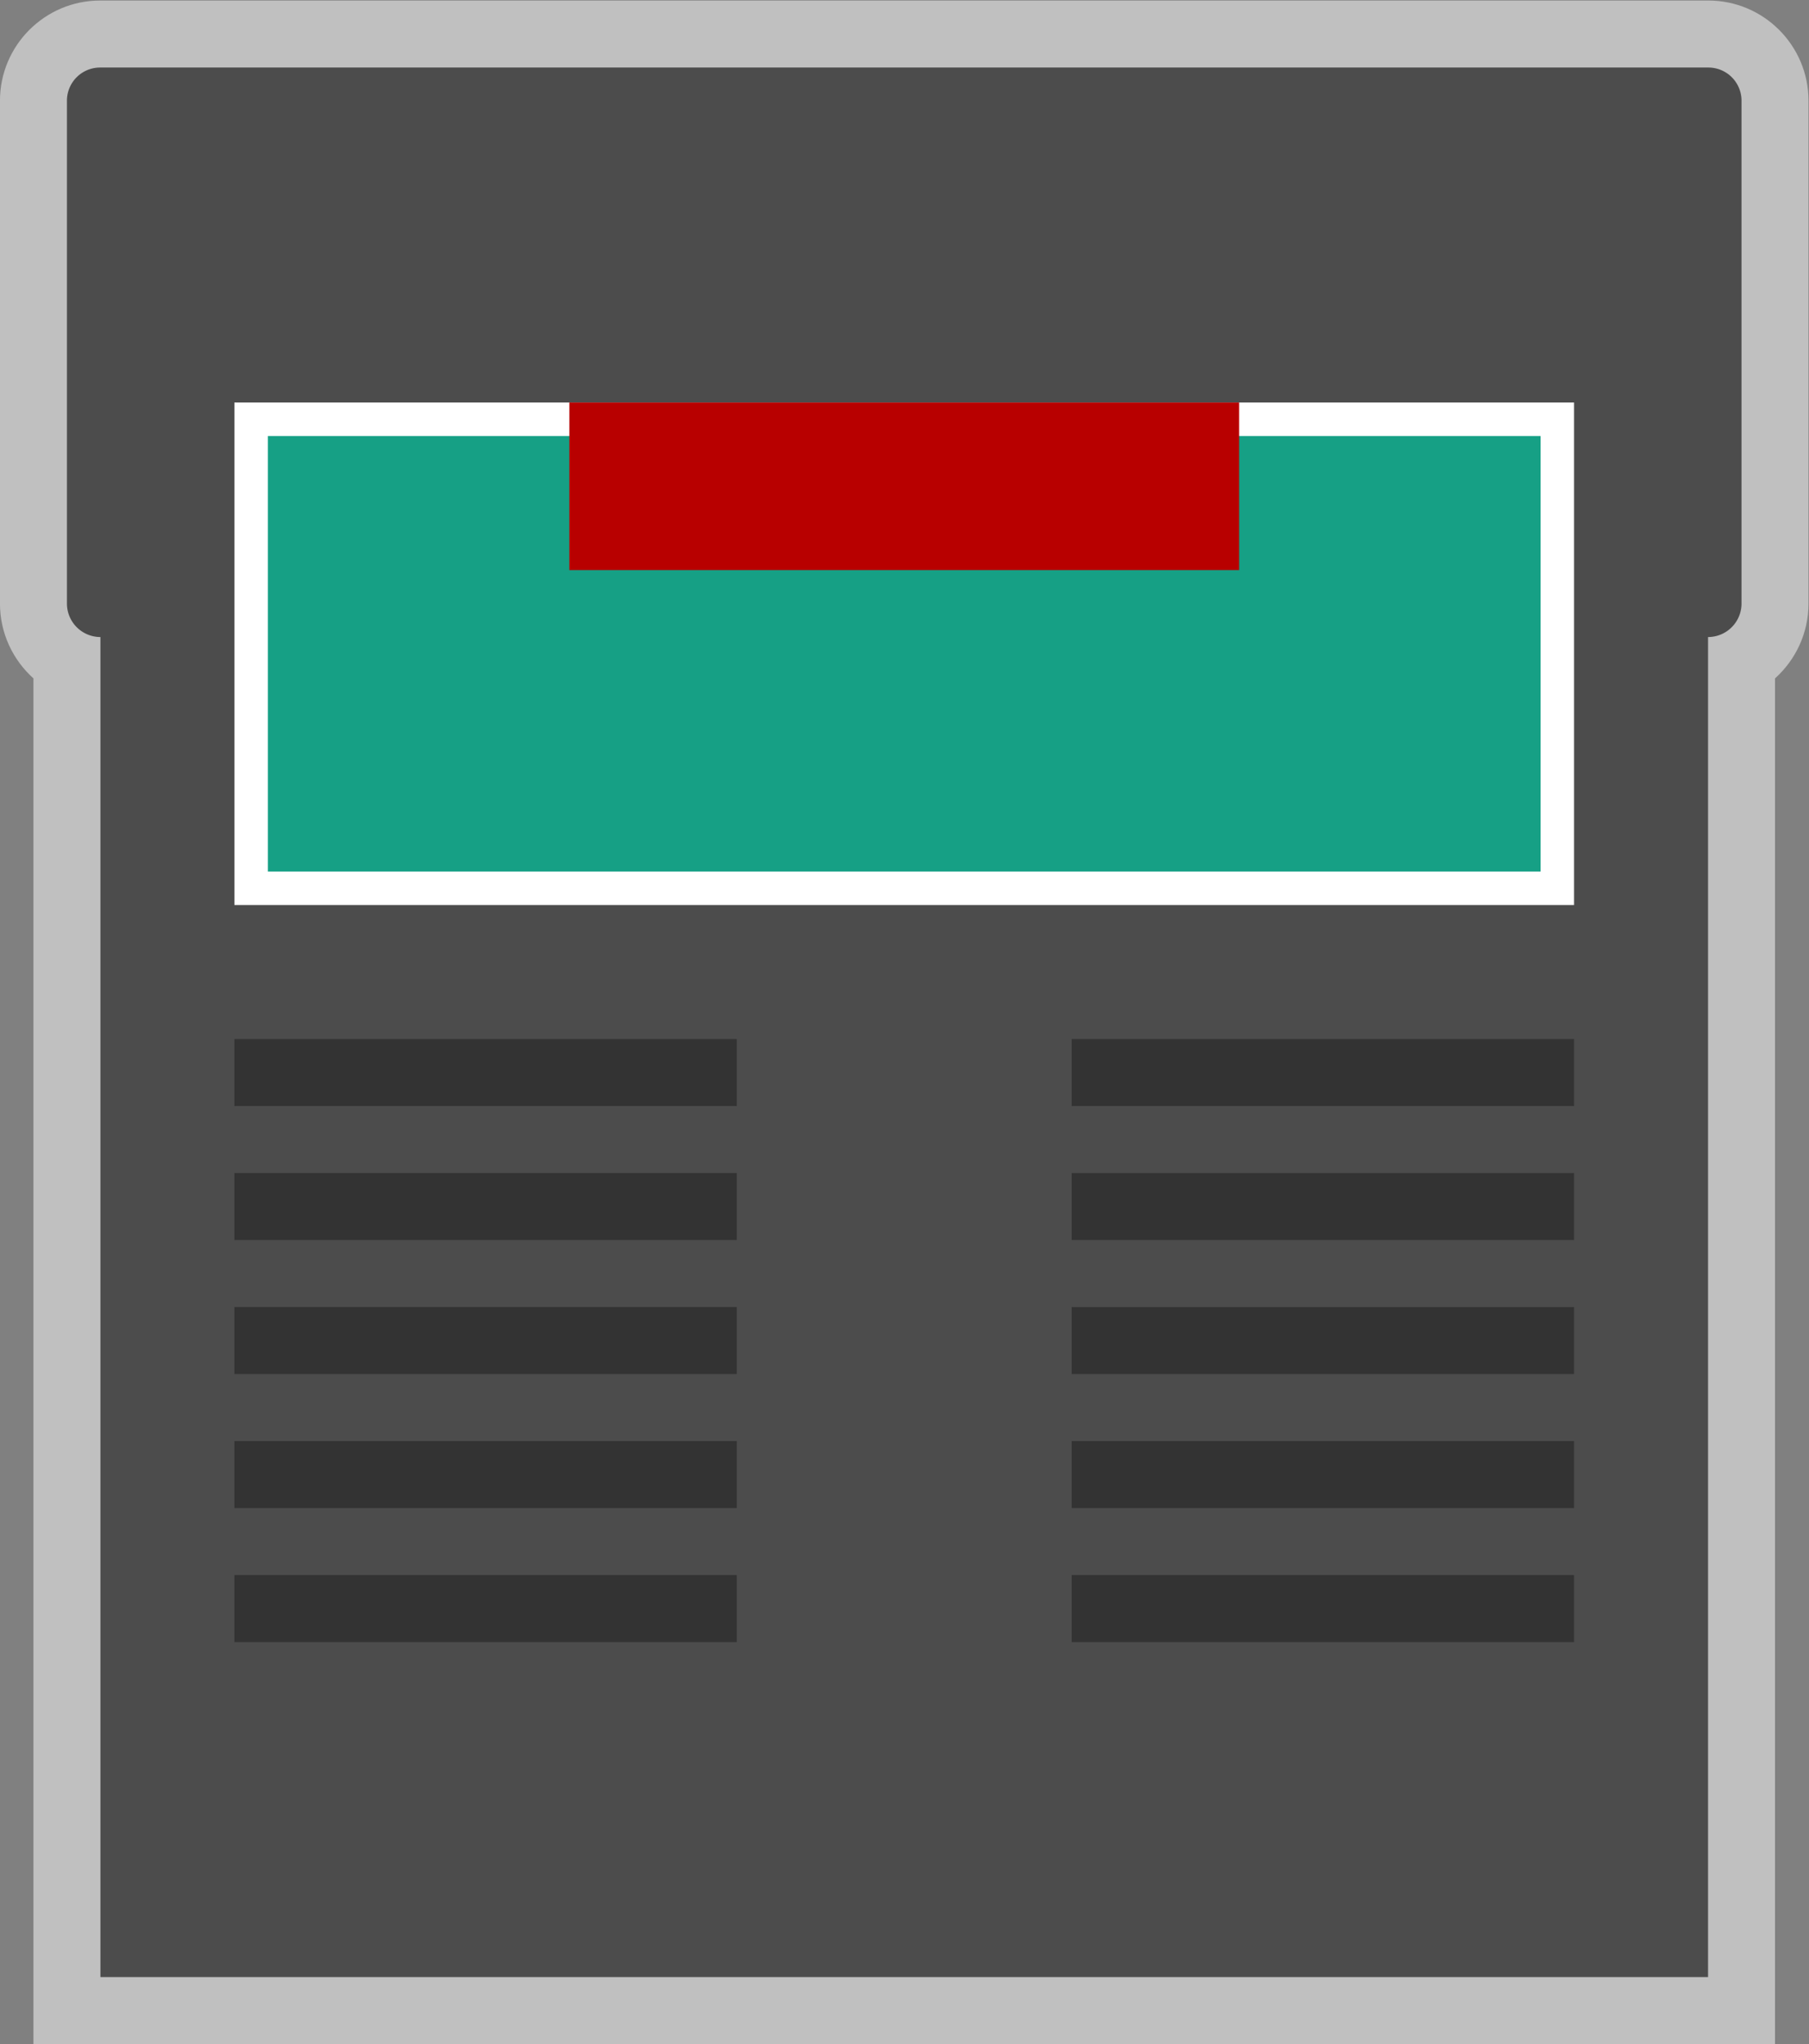<svg xmlns="http://www.w3.org/2000/svg" xml:space="preserve" width="288" height="325.333"><rect width="100%" height="100%" fill="#808080" stroke="none"/><defs><clipPath id="a" clipPathUnits="userSpaceOnUse"><path d="M0 256h256V0H0Z"/></clipPath><clipPath id="b" clipPathUnits="userSpaceOnUse"><path d="M20 252h216V8H20Z"/></clipPath><clipPath id="c" clipPathUnits="userSpaceOnUse"><path d="M0 256h256V0H0Z"/></clipPath></defs><g clip-path="url(#a)" transform="matrix(1.333 0 0 -1.333 -26.667 336)"><g clip-path="url(#b)" style="opacity:.5"><path d="M0 0h-192.079c-6.595 0-11.96-5.365-11.96-11.96V-72c0-3.546 1.546-6.738 4-8.937V-244h208v163.063c2.454 2.199 4 5.391 4 8.937v60.04C11.961-5.365 6.596 0 0 0" style="fill:#fff;fill-opacity:1;fill-rule:nonzero;stroke:none" transform="translate(224.04 252)"/></g></g><path d="M224 16H32v192h192z" style="fill:#4c4c4c;fill-opacity:1;fill-rule:nonzero;stroke:none" transform="matrix(1.333 0 0 -1.333 -26.667 336)"/><g clip-path="url(#c)" transform="matrix(1.333 0 0 -1.333 -26.667 336)"><path d="M0 0h-192a4 4 0 0 0-4 4v60.04a3.96 3.96 0 0 0 3.96 3.96H.039A3.96 3.96 0 0 0 4 64.04V4a4 4 0 0 0-4-4" style="fill:#4c4c4c;fill-opacity:1;fill-rule:nonzero;stroke:none" transform="translate(224 176)"/><path d="M0 0h4Z" style="fill:#404040;fill-opacity:1;fill-rule:nonzero;stroke:none" transform="translate(28 208)"/><path d="M208 204H48v-60h160z" style="fill:#fff;fill-opacity:1;fill-rule:nonzero;stroke:none"/><path d="M204 148H52v52h152z" style="fill:#16a085;fill-opacity:1;fill-rule:nonzero;stroke:none"/><path d="M168 184H88v20h80z" style="fill:#b80000;fill-opacity:1;fill-rule:nonzero;stroke:none"/><path d="M108 120H48v8h60zm0-16H48v8h60zm0-16H48v8h60zm0-16H48v8h60zm0-16H48v8h60zm100 64h-60v8h60zm0-16h-60v8h60zm0-16h-60v8h60zm0-16h-60v8h60zm0-16h-60v8h60z" style="fill:#333;fill-opacity:1;fill-rule:nonzero;stroke:none"/></g></svg>